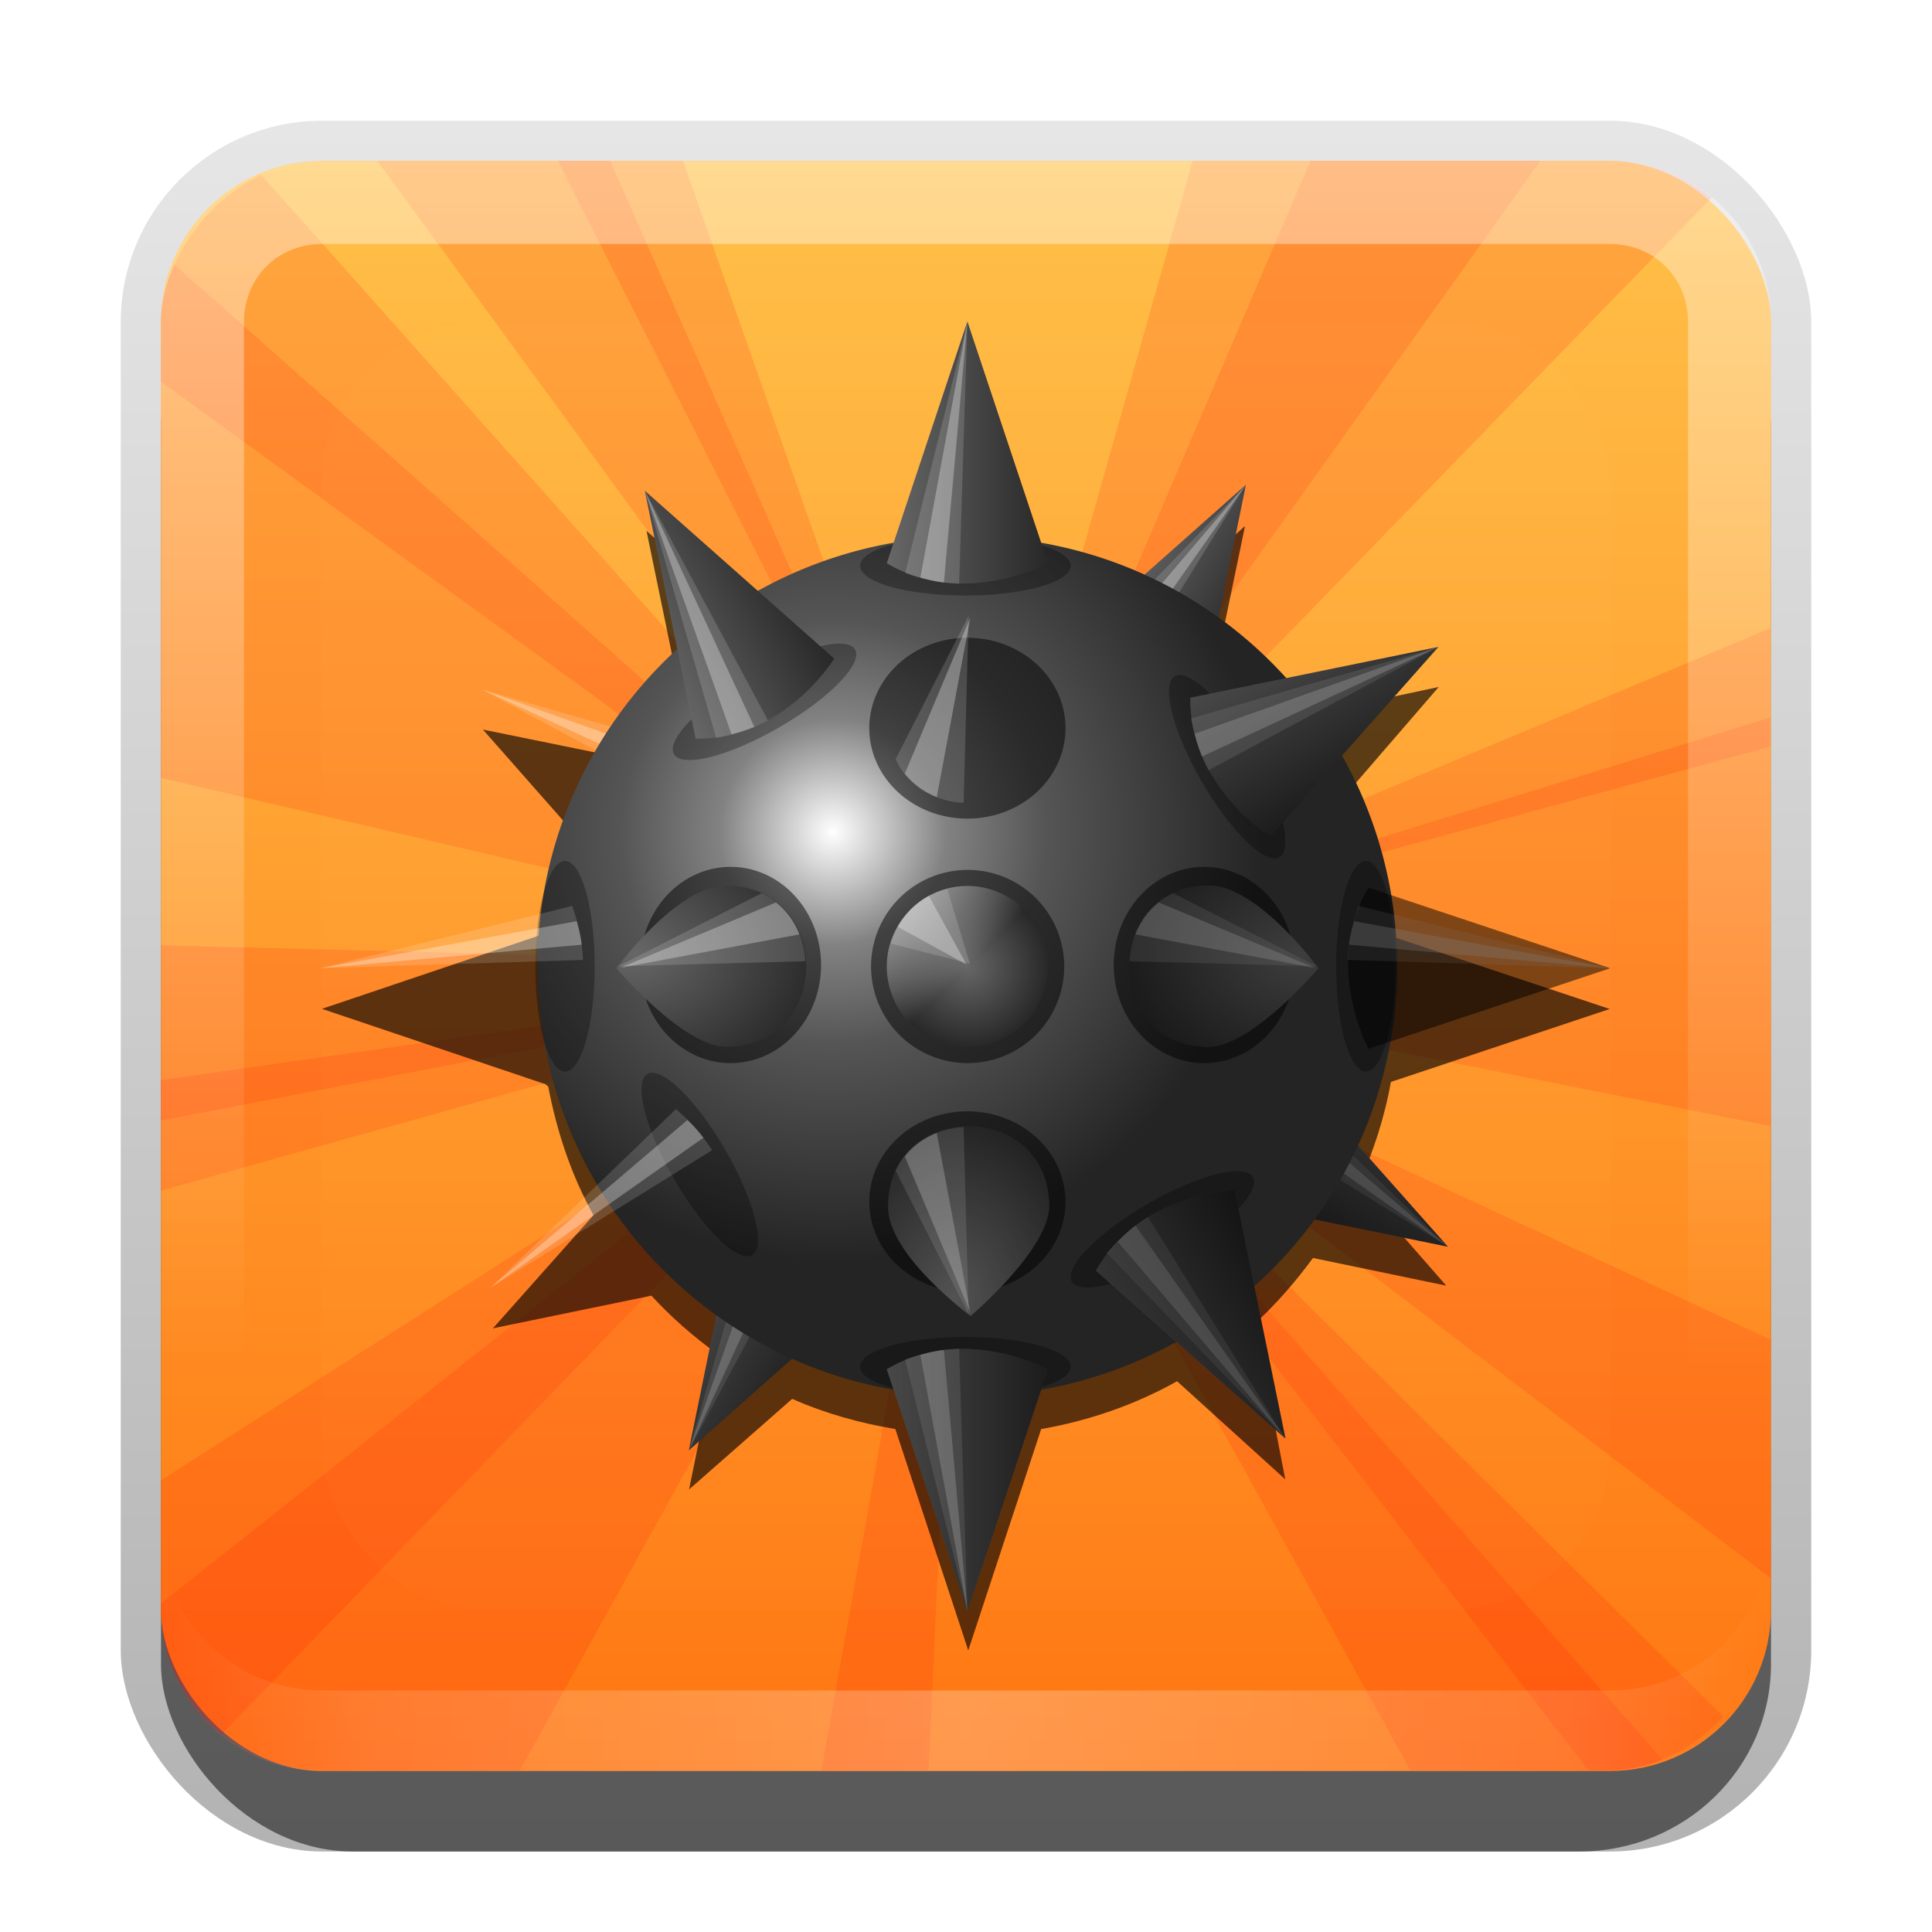 <?xml version="1.0" encoding="UTF-8"?>
<!-- Created with Inkscape (http://www.inkscape.org/) -->
<svg id="svg2" width="24" height="24" version="1.1" xmlns="http://www.w3.org/2000/svg" xmlns:cc="http://creativecommons.org/ns#" xmlns:dc="http://purl.org/dc/elements/1.1/" xmlns:rdf="http://www.w3.org/1999/02/22-rdf-syntax-ns#" xmlns:xlink="http://www.w3.org/1999/xlink">
 <defs id="defs4">
  <linearGradient id="linearGradient3335" x1="11.375" x2="11.375" y1="22" y2="-9.817" gradientUnits="userSpaceOnUse">
   <stop id="stop3330" offset="0"/>
   <stop id="stop3333" stop-opacity="0" offset="1"/>
  </linearGradient>
  <linearGradient id="linearGradient3181" x1="-3.061" x2="-3.061" y1="27.258" y2="7.254" gradientTransform="translate(12.119 -7.258)" gradientUnits="userSpaceOnUse">
   <stop id="stop3772" stop-color="#ff7612" offset="0"/>
   <stop id="stop3778" stop-color="#ffc149" offset="1"/>
  </linearGradient>
  <filter id="filter3194" x="-.18" y="-.18" width="1.36" height="1.36" color-interpolation-filters="sRGB">
   <feGaussianBlur id="feGaussianBlur3196" stdDeviation="1.2"/>
  </filter>
  <clipPath id="clipPath2849">
   <rect id="rect2851" x="1" y="1" width="20" height="20" rx="2" ry="2" fill="#fff" fill-rule="evenodd"/>
  </clipPath>
  <clipPath id="clipPath3728">
   <rect id="rect3730" transform="scale(1,-1)" x="6" y="-90" width="84" height="84" rx="8.4" ry="8.4" fill="url(#linearGradient3732)" fill-rule="evenodd"/>
  </clipPath>
  <linearGradient id="linearGradient3732" x1="-3.061" x2="-3.061" y1="27.258" y2="7.254" gradientTransform="matrix(4.2 0 0 4.2 48.501 -120.48)" gradientUnits="userSpaceOnUse">
   <stop id="stop3226" stop-color="#80a2c8" offset="0"/>
   <stop id="stop3228" stop-color="#2e4c6d" offset="1"/>
  </linearGradient>
  <linearGradient id="linearGradient3802">
   <stop id="stop3804" stop-color="#676767" offset="0"/>
   <stop id="stop3806" stop-color="#282828" offset="1"/>
  </linearGradient>
  <linearGradient id="linearGradient4246" x1="45" x2="51" y1="28.878" y2="28.878" gradientUnits="userSpaceOnUse" xlink:href="#linearGradient3802"/>
  <linearGradient id="linearGradient4250" x1="45" x2="51" y1="28.878" y2="28.878" gradientTransform="matrix(1 0 0 -1 -1.5869e-7 96)" gradientUnits="userSpaceOnUse" xlink:href="#linearGradient3802"/>
  <linearGradient id="linearGradient4252" x1="45" x2="51" y1="28.878" y2="28.878" gradientTransform="matrix(0 1 -1 0 95.927 .073)" gradientUnits="userSpaceOnUse" xlink:href="#linearGradient3802"/>
  <radialGradient id="radialGradient4254" cx="37.5" cy="37.5" r="8" gradientUnits="userSpaceOnUse">
   <stop id="stop3788" stop-color="#fff" offset="0"/>
   <stop id="stop3794" stop-color="#828282" offset=".263"/>
   <stop id="stop3796" stop-color="#555" offset=".495"/>
   <stop id="stop3798" stop-color="#3d3d3d" offset=".747"/>
   <stop id="stop3790" stop-color="#242424" offset="1"/>
  </radialGradient>
  <linearGradient id="linearGradient4260" x1="45" x2="51" y1="28.878" y2="28.878" gradientTransform="matrix(1 0 0 -1 -1.5869e-7 96)" gradientUnits="userSpaceOnUse" xlink:href="#linearGradient3802"/>
  <linearGradient id="linearGradient4268" x1="45" x2="51" y1="28.878" y2="28.878" gradientTransform="matrix(1 0 0 -1 -1.5869e-7 96)" gradientUnits="userSpaceOnUse" xlink:href="#linearGradient3802"/>
  <radialGradient id="radialGradient4272" cx="48" cy="48" r="3" gradientUnits="userSpaceOnUse" xlink:href="#linearGradient3802"/>
  <radialGradient id="radialGradient4274" cx="35.355" cy="47.746" r="3.532" gradientTransform="matrix(2.007 -3.1157e-7 2.268e-7 1.461 -35.349 -22.262)" gradientUnits="userSpaceOnUse" xlink:href="#linearGradient3802"/>
  <radialGradient id="radialGradient4278" cx="35.355" cy="47.746" r="3.532" gradientTransform="matrix(-2.509 -3.8946e-7 -2.8349e-7 1.826 81.719 -78.456)" gradientUnits="userSpaceOnUse" xlink:href="#linearGradient3802"/>
  <radialGradient id="radialGradient4280" cx="35.355" cy="47.746" r="3.532" gradientTransform="matrix(-3.8946e-7 -2.509 1.826 -2.8349e-7 -110.24 113.5)" gradientUnits="userSpaceOnUse" xlink:href="#linearGradient3802"/>
  <linearGradient id="linearGradient4282" x1="45" x2="51" y1="48" y2="48" gradientUnits="userSpaceOnUse">
   <stop id="stop4154" stop-color="#fff" offset="0"/>
   <stop id="stop4160" stop-color="#fff" stop-opacity="0" offset=".5"/>
   <stop id="stop4156" stop-color="#fff" stop-opacity="0" offset="1"/>
  </linearGradient>
  <filter id="filter4723">
   <feGaussianBlur id="feGaussianBlur4725" stdDeviation="0.32"/>
  </filter>
  <linearGradient id="linearGradient3845-8" x1="11" x2="21" y1="19.5" y2="19.5" gradientTransform="translate(1,-1)" gradientUnits="userSpaceOnUse" spreadMethod="reflect">
   <stop id="stop3833" stop-color="#fff" offset="0"/>
   <stop id="stop3821" stop-color="#fff" stop-opacity=".498" offset=".75"/>
   <stop id="stop3835" stop-color="#fff" stop-opacity="0" offset="1"/>
  </linearGradient>
  <linearGradient id="linearGradient3961" x1="10" x2="10" y1="1" y2="16" gradientTransform="translate(1,-1)" gradientUnits="userSpaceOnUse">
   <stop id="stop3825" stop-color="#fff" offset="0"/>
   <stop id="stop3829" stop-color="#fff" stop-opacity="0" offset="1"/>
  </linearGradient>
 </defs>
 <g id="layer1" transform="translate(0,2)">
  <g id="g3337" transform="translate(1,-1)">
   <rect id="rect3371" x=".5" y=".5" width="21" height="21.5" rx="2.5" ry="2.5" fill="url(#linearGradient3335)" opacity=".3"/>
   <rect id="rect2553" x="1" y="2" width="20" height="20" rx="2.381" ry="2.326" opacity=".5"/>
  </g>
  <rect id="rect3173" x="2" width="20" height="20" rx="2" ry="2" fill="url(#linearGradient3181)" fill-rule="evenodd"/>
  <g id="g3855" transform="matrix(.238 0 0 .238 .571 -1.429)" clip-path="url(#clipPath3728)" fill="#f00" opacity=".9">
   <path id="path3819" d="m48 48 24-56h16l-40 56z" opacity=".15"/>
   <path id="path3821" d="m48 48 55.251 25.677-0.482 15.993-54.769-41.67z" opacity=".15"/>
   <path id="path3823" d="m48 48-59.828 11.516-8.969-13.25 68.797 1.734z" opacity=".15"/>
   <path id="path3825" d="m48 48-49.311-35.783 3.536-15.604 45.775 51.387z" opacity=".15"/>
   <path id="path3827" d="m48 48 17.519-62.073 30.436 12.714-47.955 49.359z" opacity=".15"/>
   <path id="path3829" d="m48 48 61.636-19.001 5.854 32.461-67.49-13.46z" opacity=".15"/>
   <path id="path3831" d="m48 48-31.246 56.424-26.723-19.336 57.969-37.089z" opacity=".15"/>
   <path id="path3833" d="m48 48-62.812-14.651 11.304-30.988 51.508 45.639z" opacity=".15"/>
   <path id="path3835" d="m48 48 45.81 45.403-3.692 9.021-42.118-54.425z" opacity=".15"/>
   <path id="path3837" d="m48 48-2.97 64.43-9.168 3.31 12.139-67.74z" opacity=".15"/>
   <path id="path3839" d="m48 48-44.859 46.343-9.065-3.585 53.924-42.758z" opacity=".15"/>
   <path id="path3841" d="m48 48-62.116 17.366-6.016-7.67 68.132-9.696z" opacity=".15"/>
   <path id="path3843" d="m48 48-29.147-57.537 6.349-7.396 22.797 64.933z" opacity=".15"/>
   <path id="path3845" d="m48 48 59.482-24.939 6.921 6.864-66.403 18.074z" opacity=".15"/>
   <path id="path3849" d="m48 48 40.187 45.793-6.896 14.437-33.29-60.231z" opacity=".15"/>
   <path id="path3851" d="m48 48-35.958-49.184 8.152-13.767 27.806 62.951z" opacity=".15"/>
  </g>
  <rect id="rect2975" x="2" y="-1.7881e-7" width="20" height="20" rx="1.429" ry="1.429" fill="url(#linearGradient2977)"/>
  <path id="rect3050" d="m4 0c-1.108 0-2 0.892-2 2v16c0 1.108 0.892 2 2 2h16c1.108 0 2-0.892 2-2v-16c0-1.108-0.892-2-2-2h-16zm0 1.031h16c0.55 0 0.969 0.419 0.969 0.969v16c0 0.55-0.419 0.969-0.969 0.969h-16c-0.55 0-0.969-0.419-0.969-0.969v-16c0-0.55 0.419-0.969 0.969-0.969z" fill="url(#linearGradient3961)" fill-rule="evenodd" opacity=".4"/>
  <path id="path3235" d="m4 20c-1.108 0-2-0.892-2-2v-1c0 1.108 0.892 2 2 2h16c1.108 0 2-0.892 2-2v1c0 1.108-0.892 2-2 2h-16z" fill="url(#linearGradient3845-8)" fill-rule="evenodd" opacity=".25"/>
 </g>
 <g id="layer2" transform="translate(0,2)">
  <rect id="rect2410" transform="translate(1,-1)" x="3" y="3" width="16" height="16" rx="2" ry="2" clip-path="url(#clipPath2849)" fill="#ffe680" filter="url(#filter3194)" opacity=".15"/>
 </g>
 <g id="layer3" transform="translate(0,2)">
  <path id="path4288" d="m12.031 2.5-0.906 2.75c-0.604 0.101-1.171 0.307-1.688 0.594l-1.406-1.25 0.406 1.969c-0.275 0.251-0.533 0.541-0.75 0.844l-1.688-0.344 1.156 1.312c-0.156 0.356-0.268 0.733-0.344 1.125-0.011 0.032-0.021 0.057-0.031 0.094l-2.781 0.938 2.781 0.938c0.005 0.016 0.026 0.016 0.031 0.031 0.109 0.567 0.289 1.106 0.562 1.594l-1.25 1.406 1.969-0.406c0.244 0.267 0.519 0.506 0.812 0.719l-0.344 1.688 1.281-1.125c0.402 0.179 0.835 0.3 1.281 0.375l0.906 2.75 0.906-2.75c0.602-0.105 1.173-0.305 1.688-0.594l1.344 1.219-0.375-1.938c0.264-0.241 0.507-0.523 0.719-0.812l1.656 0.344-1.094-1.25c0.185-0.402 0.326-0.833 0.406-1.281l2.719-0.906-2.719-0.906c-0.103-0.612-0.301-1.196-0.594-1.719l1.188-1.375-1.906 0.406c-0.252-0.28-0.538-0.529-0.844-0.75l0.344-1.656-1.25 1.125c-0.404-0.183-0.831-0.328-1.281-0.406l-0.906-2.75z" color="#000000" filter="url(#filter4723)" opacity=".8"/>
  <g id="g4152" transform="matrix(.267 0 0 .267 18.016 7.501)">
   <g id="g3898" transform="matrix(.936 .54 -.54 .936 -41.476 -61.418)">
    <path id="path3900" d="m51.846 33.096a3.919 1.104 0 1 1-7.838 0 3.919 1.104 0 1 1 7.838 0z" color="#000000" opacity=".3"/>
    <path id="path3902" d="m45 33 3-9 3 9s-3.134 1.702-6 0z" fill="url(#linearGradient4246)"/>
    <path id="path3904" d="m48 24-2.317 9.363c0.5 0.176 1.154 0.367 2.009 0.402l0.309-9.764z" fill="#fff" opacity=".15"/>
    <path id="path3906" d="m48 24-1.75 9.531c0.296 0.086 0.587 0.153 0.875 0.188l0.875-9.719z" fill="#fff" opacity=".3"/>
   </g>
   <g id="g3908" transform="matrix(-.54 .936 .936 .54 -41.584 -61.389)">
    <path id="path3910" d="m51.846 33.096a3.919 1.104 0 1 1-7.838 0 3.919 1.104 0 1 1 7.838 0z" color="#000000" opacity=".3"/>
    <path id="path3912" d="m45 33 3-9 3 9s-3.134 1.702-6 0z" fill="url(#linearGradient4246)"/>
    <path id="path3914" d="m48 24-2.317 9.363c0.5 0.176 1.154 0.367 2.009 0.402l0.309-9.764z" fill="#fff" opacity=".15"/>
    <path id="path3916" d="m48 24-1.75 9.531c0.296 0.086 0.587 0.153 0.875 0.188l0.875-9.719z" fill="#fff" opacity=".3"/>
   </g>
   <g id="g3918" transform="matrix(.936 .54 -.54 .936 -41.476 -61.418)">
    <path id="path3920" transform="matrix(1 0 0 -1 -1.5869e-7 96)" d="m51.846 33.096a3.919 1.104 0 1 1-7.838 0 3.919 1.104 0 1 1 7.838 0z" color="#000000" opacity=".3"/>
    <path id="path3922" d="m45 63 3 9 3-9s-3.134-1.702-6 0z" fill="url(#linearGradient4250)"/>
    <path id="path3924" d="m48 72-2.317-9.363c0.5-0.176 1.154-0.367 2.009-0.402l0.309 9.764z" fill="#fff" opacity=".15"/>
    <path id="path3926" d="m48 72-1.75-9.531c0.296-0.086 0.587-0.153 0.875-0.188l0.875 9.719z" fill="#fff" opacity=".3"/>
    <path id="path3928" d="m45 63 3 9 3-9s-3.134-1.702-6 0z" opacity=".3"/>
   </g>
   <g id="g3930" transform="matrix(.936 .54 -.54 .936 -41.476 -61.418)">
    <path id="path3932" transform="matrix(0 1 -1 0 95.927 .073)" d="m51.846 33.096a3.919 1.104 0 1 1-7.838 0 3.919 1.104 0 1 1 7.838 0z" color="#000000" opacity=".3"/>
    <path id="path3934" d="m62.927 45.073 9 3-9 3s-1.702-3.134 0-6z" fill="url(#linearGradient4252)"/>
    <path id="path3936" d="m71.927 48.073-9.363-2.317c-0.176 0.5-0.367 1.154-0.402 2.009l9.764 0.309z" fill="#fff" opacity=".15"/>
    <path id="path3938" d="m71.927 48.073-9.531-1.75c-0.086 0.296-0.153 0.587-0.188 0.875l9.719 0.875z" fill="#fff" opacity=".3"/>
    <path id="path3940" d="m62.927 45.073 9 3-9 3s-1.702-3.134 0-6z" opacity=".5"/>
   </g>
   <path id="path3782" transform="matrix(2.5 0 0 2.5 -122.47 -90.629)" d="m48 40a8 8 0 1 1-16 0 8 8 0 1 1 16 0z" color="#000000" fill="url(#radialGradient4254)"/>
   <g id="g3826" transform="matrix(1.25 0 0 1.25 -82.467 -50.629)">
    <path id="path3824" d="m51.846 33.096a3.919 1.104 0 1 1-7.838 0 3.919 1.104 0 1 1 7.838 0z" color="#000000" opacity=".3"/>
    <path id="path3800" d="m45 33 3-9 3 9s-3.134 1.702-6 0z" fill="url(#linearGradient4246)"/>
    <path id="path3822" d="m48 24-2.317 9.363c0.5 0.176 1.154 0.367 2.009 0.402l0.309-9.764z" fill="#fff" opacity=".15"/>
    <path id="path3812" d="m48 24-1.75 9.531c0.296 0.086 0.587 0.153 0.875 0.188l0.875-9.719z" fill="#fff" opacity=".3"/>
   </g>
   <g id="g3844" transform="matrix(0 1.25 1.25 0 -82.558 -50.538)">
    <path id="path3846" d="m51.846 33.096a3.919 1.104 0 1 1-7.838 0 3.919 1.104 0 1 1 7.838 0z" color="#000000" opacity=".3"/>
    <path id="path3848" d="m45 33 3-9 3 9s-3.134 1.702-6 0z" fill="url(#linearGradient4246)"/>
    <path id="path3850" d="m48 24-2.317 9.363c0.5 0.176 1.154 0.367 2.009 0.402l0.309-9.764z" fill="#fff" opacity=".15"/>
    <path id="path3852" d="m48 24-1.75 9.531c0.296 0.086 0.587 0.153 0.875 0.188l0.875-9.719z" fill="#fff" opacity=".3"/>
   </g>
   <g id="g3891" transform="matrix(1.25 0 0 1.25 -82.467 -50.629)">
    <path id="path3834" transform="matrix(1 0 0 -1 -1.5869e-7 96)" d="m51.846 33.096a3.919 1.104 0 1 1-7.838 0 3.919 1.104 0 1 1 7.838 0z" color="#000000" opacity=".3"/>
    <path id="path3836" d="m45 63 3 9 3-9s-3.134-1.702-6 0z" fill="url(#linearGradient4260)"/>
    <path id="path3838" d="m48 72-2.317-9.363c0.5-0.176 1.154-0.367 2.009-0.402l0.309 9.764z" fill="#fff" opacity=".15"/>
    <path id="path3840" d="m48 72-1.75-9.531c0.296-0.086 0.587-0.153 0.875-0.188l0.875 9.719z" fill="#fff" opacity=".3"/>
    <path id="path3880" d="m45 63 3 9 3-9s-3.134-1.702-6 0z" opacity=".3"/>
   </g>
   <g id="g3884" transform="matrix(1.25 0 0 1.25 -82.467 -50.629)">
    <path id="path3858" transform="matrix(0 1 -1 0 95.927 .073)" d="m51.846 33.096a3.919 1.104 0 1 1-7.838 0 3.919 1.104 0 1 1 7.838 0z" color="#000000" opacity=".3"/>
    <path id="path3860" d="m62.927 45.073 9 3-9 3s-1.702-3.134 0-6z" fill="url(#linearGradient4252)"/>
    <path id="path3862" d="m71.927 48.073-9.363-2.317c-0.176 0.5-0.367 1.154-0.402 2.009l9.764 0.309z" fill="#fff" opacity=".15"/>
    <path id="path3864" d="m71.927 48.073-9.531-1.75c-0.086 0.296-0.153 0.587-0.188 0.875l9.719 0.875z" fill="#fff" opacity=".3"/>
    <path id="path3882" d="m62.927 45.073 9 3-9 3s-1.702-3.134 0-6z" opacity=".5"/>
   </g>
   <g id="g3950" transform="matrix(1.075 -.621 .621 1.075 -103.98 -8.746)">
    <path id="path3952" d="m51.846 33.096a3.919 1.104 0 1 1-7.838 0 3.919 1.104 0 1 1 7.838 0z" color="#000000" opacity=".3"/>
    <path id="path3954" d="m45 33 3-9 3 9s-3.134 1.702-6 0z" fill="url(#linearGradient4246)"/>
    <path id="path3956" d="m48 24-2.317 9.363c0.5 0.176 1.154 0.367 2.009 0.402l0.309-9.764z" fill="#fff" opacity=".15"/>
    <path id="path3958" d="m48 24-1.75 9.531c0.296 0.086 0.587 0.153 0.875 0.188l0.875-9.719z" fill="#fff" opacity=".3"/>
   </g>
   <g id="g3960" transform="matrix(.621 1.075 1.075 -.621 -100.26 -12.372)">
    <path id="path3962" d="m51.846 33.096a3.919 1.104 0 1 1-7.838 0 3.919 1.104 0 1 1 7.838 0z" color="#000000" opacity=".3"/>
    <path id="path3964" d="m45 33 3-9 3 9s-3.134 1.702-6 0z" fill="url(#linearGradient4246)"/>
    <path id="path3966" d="m48 24-2.317 9.363c0.5 0.176 1.154 0.367 2.009 0.402l0.309-9.764z" fill="#fff" opacity=".15"/>
    <path id="path3968" d="m48 24-1.75 9.531c0.296 0.086 0.587 0.153 0.875 0.188l0.875-9.719z" fill="#fff" opacity=".3"/>
   </g>
   <g id="g3970" transform="matrix(1.075 -.621 .621 1.075 -103.98 -16.246)">
    <path id="path3972" transform="matrix(1 0 0 -1 -1.5869e-7 96)" d="m51.846 33.096a3.919 1.104 0 1 1-7.838 0 3.919 1.104 0 1 1 7.838 0z" color="#000000" opacity=".3"/>
    <path id="path3974" d="m45 63 3 9 3-9s-3.134-1.702-6 0z" fill="url(#linearGradient4268)"/>
    <path id="path3976" d="m48 72-2.317-9.363c0.5-0.176 1.154-0.367 2.009-0.402l0.309 9.764z" fill="#fff" opacity=".15"/>
    <path id="path3978" d="m48 72-1.75-9.531c0.296-0.086 0.587-0.153 0.875-0.188l0.875 9.719z" fill="#fff" opacity=".3"/>
    <path id="path3980" d="m45 63 3 9 3-9s-3.134-1.702-6 0z" opacity=".5"/>
   </g>
   <g id="g3982" transform="matrix(1.075 -.621 .621 1.075 -107.73 -12.496)">
    <path id="path3984" transform="matrix(0 1 -1 0 95.927 .073)" d="m51.846 33.096a3.919 1.104 0 1 1-7.838 0 3.919 1.104 0 1 1 7.838 0z" color="#000000" opacity=".3"/>
    <path id="path3986" d="m62.927 45.073 9 3-9 3s-1.702-3.134 0-6z" fill="url(#linearGradient4252)"/>
    <path id="path3988" d="m71.927 48.073-9.363-2.317c-0.176 0.5-0.367 1.154-0.402 2.009l9.764 0.309z" fill="#fff" opacity=".15"/>
    <path id="path3990" d="m71.927 48.073-9.531-1.75c-0.086 0.296-0.153 0.587-0.188 0.875l9.719 0.875z" fill="#fff" opacity=".3"/>
    <path id="path3992" d="m62.927 45.073 9 3-9 3s-1.702-3.134 0-6z" opacity=".3"/>
   </g>
   <path id="path4136" transform="matrix(1.498 0 0 1.498 -94.359 -62.521)" d="m51 48a3 3 0 1 1-6 0 3 3 0 1 1 6 0z" color="#000000" opacity=".5"/>
   <path id="path4015" transform="matrix(1.25 0 0 1.25 -82.467 -50.629)" d="m51 48a3 3 0 1 1-6 0 3 3 0 1 1 6 0z" color="#000000" fill="url(#radialGradient4272)"/>
   <g id="g4039" transform="matrix(1.25 0 0 1.25 -82.467 -50.629)">
    <path id="path4037" d="m42.553 47.953a3.366 3.652 0 1 1-6.732 0 3.366 3.652 0 1 1 6.732 0z" color="#000000" opacity=".5"/>
    <path id="path4004" d="m34.936 48.073s2.253-3.073 4.064-3.073c4 0 4 6 0 6-1.622-0.045-4.064-2.927-4.064-2.927z" fill="url(#radialGradient4274)"/>
    <path id="path4032" d="m40.344 45.281-5.344 2.719 6.969-0.188c-0.059-1.047-0.589-2.058-1.625-2.531z" fill="#fff" opacity=".15"/>
    <path id="path4027" d="m40.875 45.625-5.812 2.438 6.688-1.25c-0.182-0.459-0.474-0.873-0.875-1.188z" fill="#fff" opacity=".3"/>
   </g>
   <g id="g4045" transform="matrix(0 1.25 1.25 0 -82.408 -50.688)">
    <path id="path4047" d="m42.553 47.953a3.366 3.652 0 1 1-6.732 0 3.366 3.652 0 1 1 6.732 0z" color="#000000" opacity=".5"/>
    <path id="path4049" d="m34.936 48.073s2.253-3.073 4.064-3.073c4 0 4 6 0 6-1.622-0.045-4.064-2.927-4.064-2.927z" fill="url(#radialGradient4274)"/>
    <path id="path4051" d="m40.344 45.281-5.344 2.719 6.969-0.188c-0.059-1.047-0.589-2.058-1.625-2.531z" fill="#fff" opacity=".15"/>
    <path id="path4053" d="m40.875 45.625-5.812 2.438 6.688-1.25c-0.182-0.459-0.474-0.873-0.875-1.188z" fill="#fff" opacity=".3"/>
   </g>
   <path id="path4071" transform="matrix(-1.25 0 0 1.25 37.533 -50.629)" d="m42.553 47.953a3.366 3.652 0 1 1-6.732 0 3.366 3.652 0 1 1 6.732 0z" color="#000000" opacity=".5"/>
   <path id="path4073" d="m-6.138 9.463s-2.816-3.841-5.08-3.841c-5 0-5 7.5 0 7.5 2.027-0.056 5.08-3.659 5.08-3.659z" fill="url(#radialGradient4278)"/>
   <path id="path4075" d="m-12.897 5.973 6.68 3.398-8.711-0.234c0.073-1.308 0.737-2.573 2.031-3.164z" fill="#fff" opacity=".15"/>
   <path id="path4077" d="m-13.561 6.403 7.266 3.047-8.359-1.562c0.227-0.573 0.593-1.092 1.094-1.484z" fill="#fff" opacity=".3"/>
   <path id="path4087" d="m-6.138 9.463s-2.816-3.841-5.08-3.841c-5 0-5 7.5 0 7.5 2.027-0.056 5.08-3.659 5.08-3.659z" opacity=".4"/>
   <path id="path4110" transform="matrix(0 -1.25 1.25 0 -82.408 69.312)" d="m42.553 47.953a3.366 3.652 0 1 1-6.732 0 3.366 3.652 0 1 1 6.732 0z" color="#000000" opacity=".5"/>
   <path id="path4112" d="m-22.317 25.642s-3.841-2.816-3.841-5.08c0-5 7.5-5 7.5 0-0.056 2.027-3.659 5.08-3.659 5.08z" fill="url(#radialGradient4280)"/>
   <path id="path4114" d="m-25.807 18.883 3.398 6.68-0.234-8.711c-1.308 0.073-2.573 0.737-3.164 2.031z" fill="#fff" opacity=".15"/>
   <path id="path4116" d="m-25.377 18.219 3.047 7.266-1.562-8.359c-0.573 0.227-1.092 0.593-1.484 1.094z" fill="#fff" opacity=".3"/>
   <path id="path4126" d="m-22.317 25.642s-3.841-2.816-3.841-5.08c0-5 7.5-5 7.5 0-0.056 2.027-3.659 5.08-3.659 5.08z" opacity=".2"/>
   <path id="path4140" d="m-24.264 6.09c-0.611 0.335-1.102 0.84-1.445 1.445l3.203 1.758-1.758-3.203z" fill="#fff" opacity=".3"/>
   <path id="path4142" d="m-23.405 5.778c-1.259 0.333-2.244 1.297-2.617 2.539l3.672 0.938-1.055-3.477z" fill="#fff" opacity=".15"/>
   <path id="path4150" transform="matrix(.884 .884 -.884 .884 -22.467 -75.481)" d="m51 48a3 3 0 1 1-6 0 3 3 0 1 1 6 0z" color="#000000" fill="url(#linearGradient4282)" opacity=".5"/>
  </g>
 </g>
</svg>
